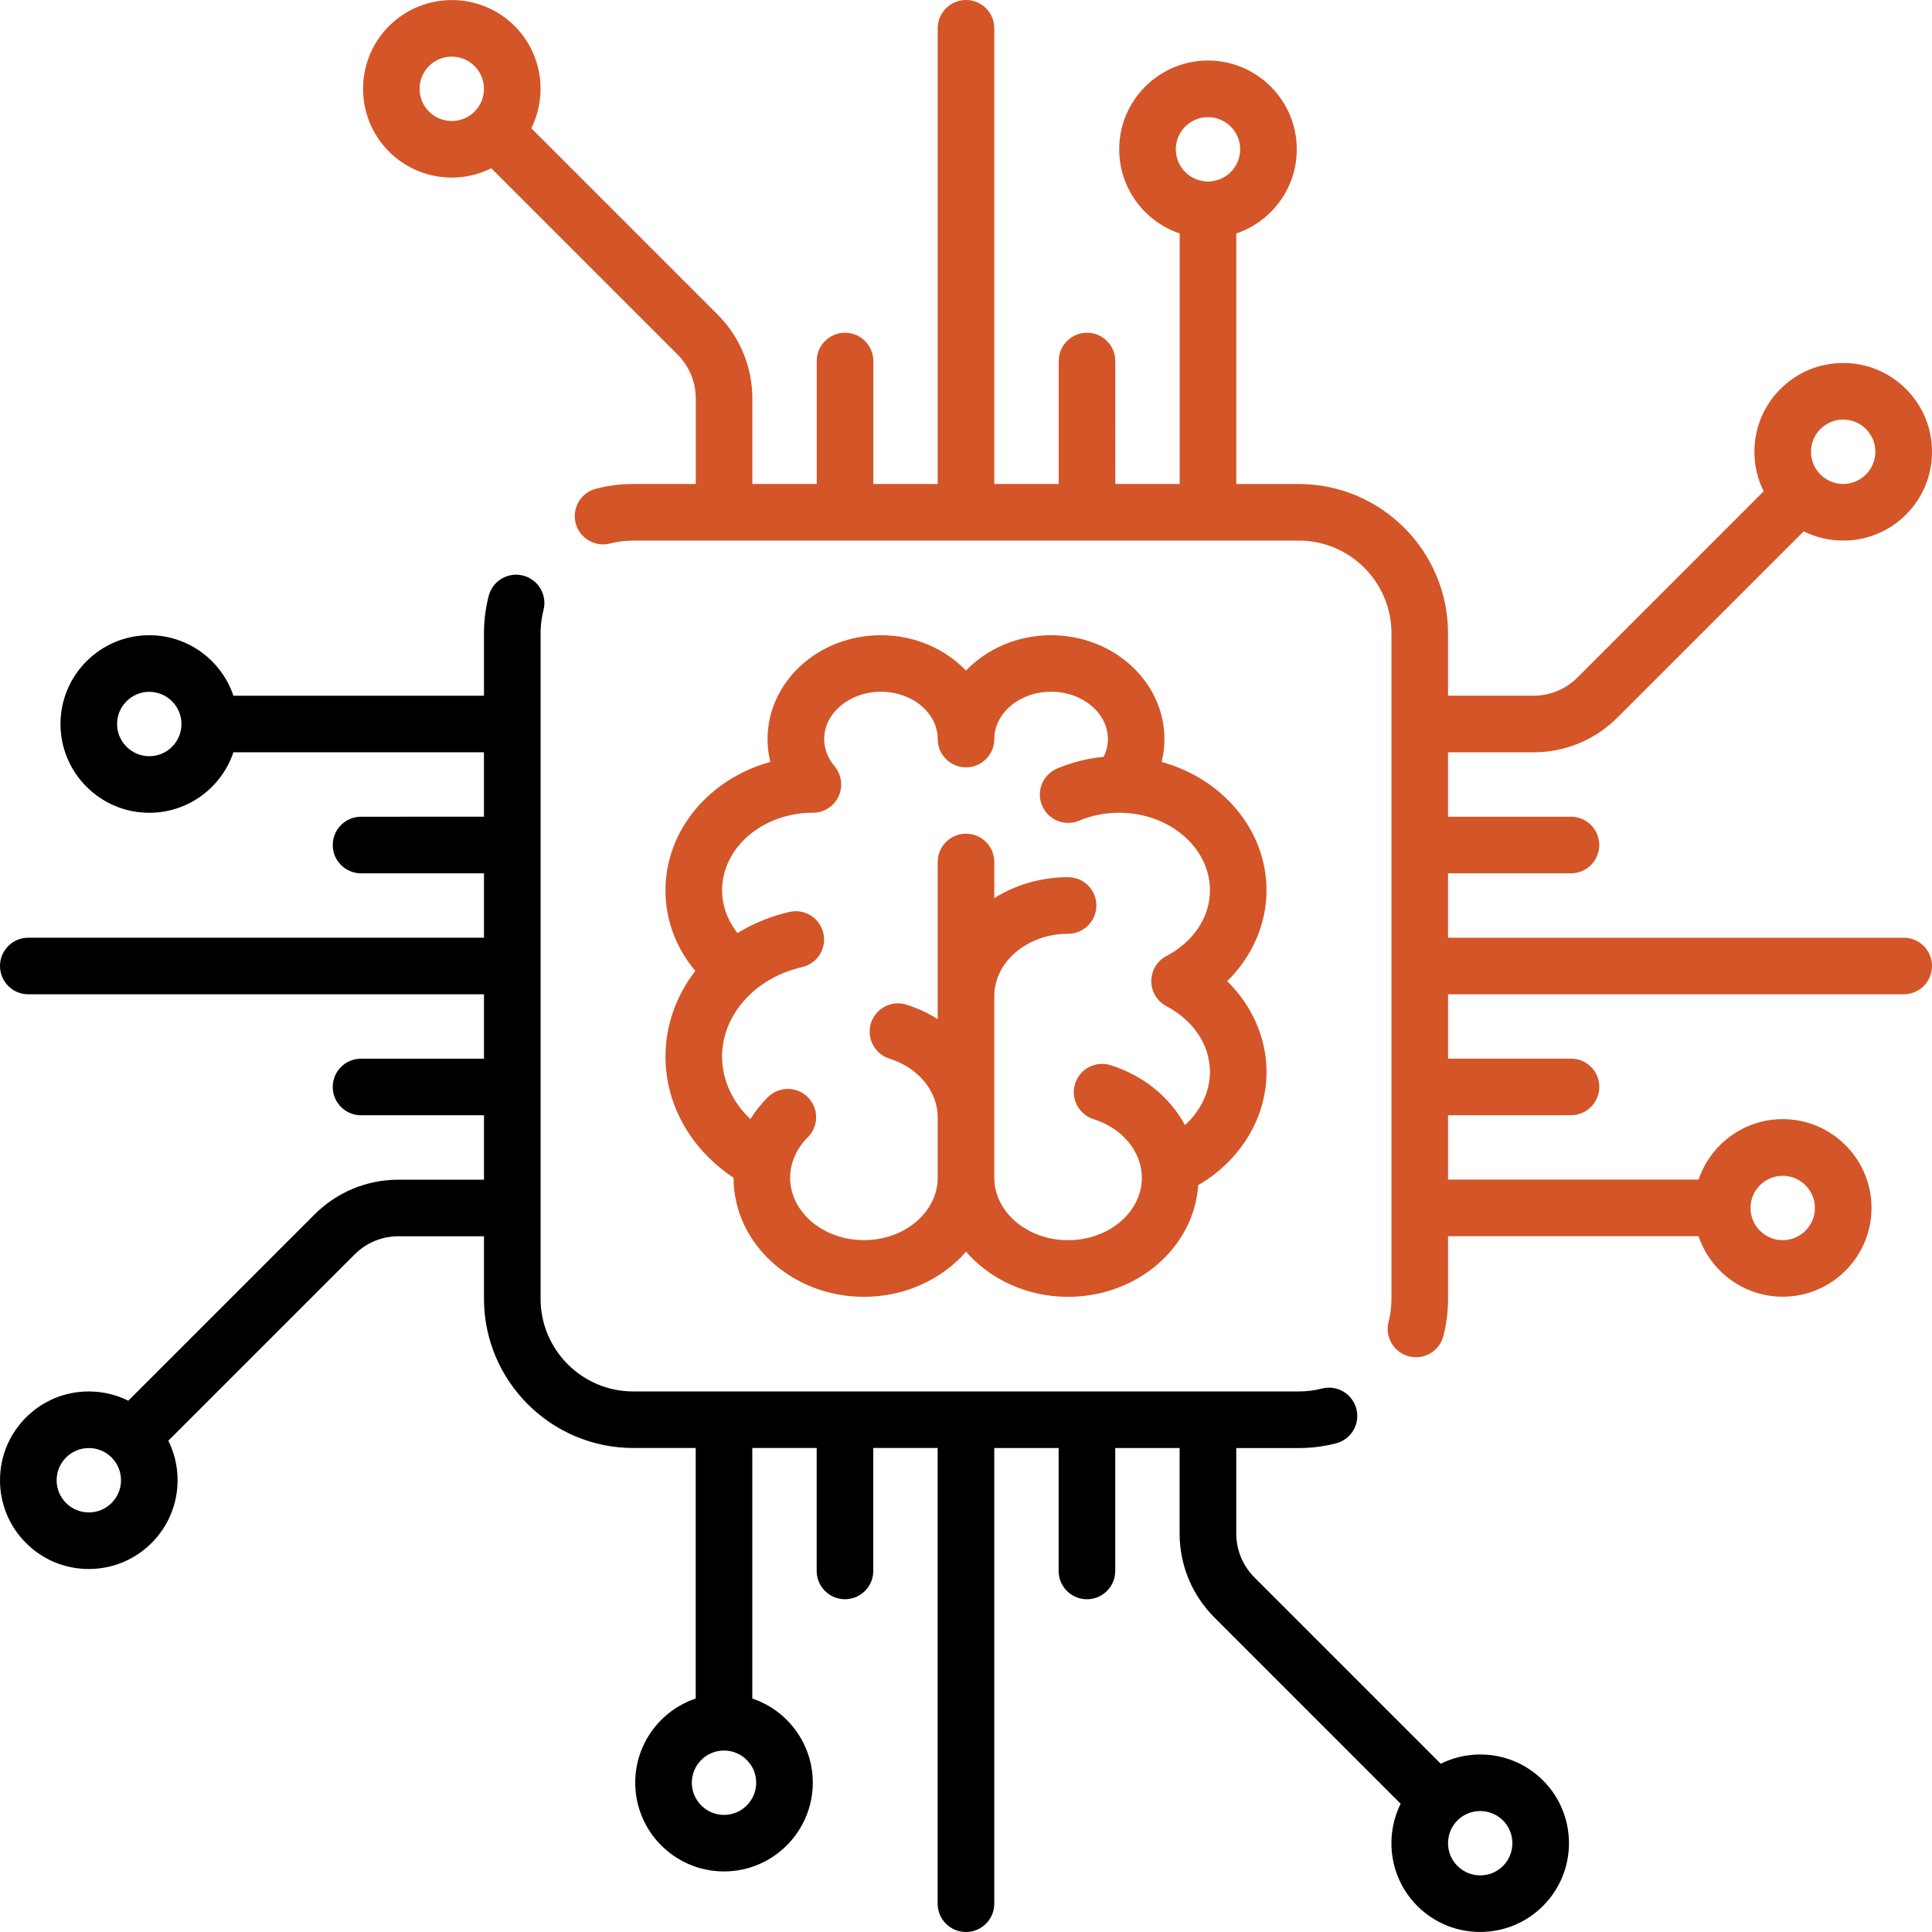 <?xml version="1.0" encoding="utf-8"?>
<!-- Generator: Adobe Illustrator 23.0.2, SVG Export Plug-In . SVG Version: 6.00 Build 0)  -->
<svg version="1.1" id="Capa_1" xmlns="http://www.w3.org/2000/svg" xmlns:xlink="http://www.w3.org/1999/xlink" x="0px" y="0px"
	 viewBox="0 0 512 512" style="enable-background:new 0 0 512 512;" xml:space="preserve">
<style type="text/css">
	.st0{fill:#D35528;}
</style>
<g>
	<g>
		<path class="st0" d="M504.5,248.5H383.74v-17.06h32.58c4.14,0,7.5-3.36,7.5-7.5s-3.36-7.5-7.5-7.5h-32.58v-17.07h22.62
			c8.43,0,16.35-3.28,22.31-9.24L478,140.81c3.21,1.6,6.78,2.45,10.47,2.45c6.29,0,12.2-2.45,16.64-6.89
			c4.45-4.45,6.89-10.35,6.89-16.64c0-6.29-2.45-12.19-6.89-16.64c-4.44-4.44-10.35-6.89-16.64-6.89s-12.2,2.45-16.64,6.89
			c-4.45,4.44-6.89,10.35-6.89,16.64c0,3.7,0.85,7.26,2.45,10.47l-49.33,49.33c-3.13,3.13-7.28,4.85-11.7,4.85h-22.62v-16.55
			c0-21.82-17.75-39.56-39.56-39.56h-16.55v-66.4c9.31-3.14,16.03-11.95,16.03-22.3c0-12.98-10.56-23.53-23.53-23.53
			S296.6,26.59,296.6,39.57c0,10.35,6.72,19.16,16.03,22.3v66.39h-17.06V95.68c0-4.14-3.36-7.5-7.5-7.5s-7.5,3.36-7.5,7.5v32.58
			H263.5V7.5c0-4.14-3.36-7.5-7.5-7.5s-7.5,3.36-7.5,7.5v120.76h-17.06V95.68c0-4.14-3.36-7.5-7.5-7.5s-7.5,3.36-7.5,7.5v32.58
			h-17.06v-22.62c0-8.43-3.28-16.35-9.24-22.31l-49.34-49.34c4.36-8.8,2.9-19.77-4.42-27.09c-9.18-9.18-24.1-9.17-33.28,0
			c-9.18,9.18-9.18,24.1,0,33.28c4.59,4.59,10.61,6.88,16.64,6.88c3.59,0,7.17-0.83,10.46-2.46l49.34,49.34
			c3.13,3.13,4.85,7.28,4.85,11.7v22.62h-16.55c-3.35,0-6.67,0.42-9.89,1.25c-4.01,1.03-6.43,5.12-5.39,9.13s5.12,6.43,9.13,5.39
			c1.99-0.51,4.06-0.77,6.15-0.77h176.35c13.55,0,24.56,11.02,24.56,24.56v176.35c0,2.08-0.26,4.15-0.77,6.14
			c-1.03,4.01,1.39,8.1,5.4,9.13c0.63,0.16,1.25,0.24,1.87,0.24c3.34,0,6.39-2.25,7.26-5.64c0.83-3.21,1.24-6.54,1.24-9.88v-16.55
			h66.39c3.14,9.31,11.95,16.03,22.3,16.03c12.98,0,23.53-10.56,23.53-23.53s-10.56-23.53-23.53-23.53
			c-10.35,0-19.16,6.72-22.3,16.03h-66.39v-17.07h32.58c4.14,0,7.5-3.36,7.5-7.5s-3.36-7.5-7.5-7.5h-32.58V263.5H504.5
			c4.14,0,7.5-3.36,7.5-7.5C512,251.86,508.64,248.5,504.5,248.5z M482.43,113.69c1.61-1.61,3.75-2.5,6.03-2.5s4.42,0.89,6.03,2.5
			s2.5,3.75,2.5,6.03s-0.89,4.42-2.5,6.03s-3.75,2.5-6.03,2.5s-4.42-0.89-6.03-2.5s-2.5-3.75-2.5-6.03S480.82,115.31,482.43,113.69z
			 M125.76,29.57c-3.33,3.33-8.74,3.33-12.07,0c-3.33-3.33-3.33-8.74,0-12.07c1.66-1.66,3.85-2.49,6.03-2.49
			c2.18,0,4.37,0.83,6.03,2.49C129.09,20.83,129.09,26.24,125.76,29.57z M320.13,48.1c-4.7,0-8.53-3.83-8.53-8.53
			s3.83-8.53,8.53-8.53c4.7,0,8.53,3.83,8.53,8.53S324.83,48.1,320.13,48.1z M472.44,311.6c4.7,0,8.53,3.83,8.53,8.53
			c0,4.7-3.83,8.53-8.53,8.53s-8.53-3.83-8.53-8.53C463.9,315.42,467.73,311.6,472.44,311.6z"/>
	</g>
</g>
<g>
	<g>
		<path d="M408.91,471.83c-7.32-7.32-18.29-8.78-27.1-4.42l-49.34-49.34c-3.13-3.13-4.85-7.28-4.85-11.7v-22.62h16.55
			c3.35,0,6.67-0.42,9.89-1.25c4.01-1.03,6.43-5.12,5.39-9.13c-1.03-4.01-5.12-6.43-9.13-5.39c-1.99,0.51-4.06,0.77-6.15,0.77
			H167.82c-13.54,0-24.56-11.02-24.56-24.56V167.82c0-2.09,0.26-4.15,0.77-6.15c1.03-4.01-1.38-8.1-5.39-9.13
			c-4.01-1.03-8.1,1.38-9.13,5.39c-0.83,3.21-1.25,6.54-1.25,9.89v16.55h-66.4c-3.14-9.31-11.95-16.03-22.3-16.03
			c-12.98,0-23.53,10.56-23.53,23.53s10.56,23.53,23.53,23.53c10.35,0,19.16-6.72,22.3-16.03h66.39v17.07H95.68
			c-4.14,0-7.5,3.36-7.5,7.5s3.36,7.5,7.5,7.5h32.58v17.06H7.5c-4.14,0-7.5,3.36-7.5,7.5c0,4.14,3.36,7.5,7.5,7.5h120.76v17.06
			H95.68c-4.14,0-7.5,3.36-7.5,7.5s3.36,7.5,7.5,7.5h32.58v17.07h-22.62c-8.43,0-16.35,3.28-22.31,9.24L34,371.2
			c-3.21-1.6-6.78-2.45-10.47-2.45c-6.29,0-12.19,2.45-16.64,6.89C2.45,380.08,0,385.99,0,392.27s2.45,12.2,6.89,16.64
			c4.44,4.45,10.35,6.89,16.64,6.89s12.19-2.45,16.64-6.89c4.44-4.45,6.89-10.35,6.89-16.64c0-3.7-0.85-7.26-2.45-10.47l49.33-49.33
			c3.13-3.13,7.28-4.85,11.7-4.85h22.62v16.55c0,21.82,17.75,39.56,39.56,39.56h16.55v66.39c-9.31,3.14-16.03,11.95-16.03,22.3
			c0,12.98,10.56,23.53,23.53,23.53s23.53-10.56,23.53-23.53c0-10.35-6.72-19.16-16.03-22.3v-66.39h17.06v32.58
			c0,4.14,3.36,7.5,7.5,7.5s7.5-3.36,7.5-7.5v-32.58h17.06V504.5c0,4.14,3.36,7.5,7.5,7.5s7.5-3.36,7.5-7.5V383.74h17.06v32.58
			c0,4.14,3.36,7.5,7.5,7.5s7.5-3.36,7.5-7.5v-32.58h17.06v22.62c0,8.43,3.28,16.35,9.24,22.31l49.34,49.34
			c-4.36,8.8-2.9,19.77,4.42,27.1c4.59,4.59,10.61,6.88,16.64,6.88s12.05-2.29,16.64-6.88C418.09,495.93,418.09,481,408.91,471.83z
			 M39.56,200.4c-4.7,0-8.53-3.83-8.53-8.53c0-4.71,3.83-8.53,8.53-8.53s8.53,3.83,8.53,8.53C48.1,196.58,44.27,200.4,39.56,200.4z
			 M29.57,398.31c-1.61,1.61-3.75,2.5-6.03,2.5s-4.42-0.89-6.03-2.5s-2.5-3.75-2.5-6.03s0.89-4.42,2.5-6.03s3.75-2.5,6.03-2.5
			s4.42,0.89,6.03,2.5s2.5,3.75,2.5,6.03S31.18,396.7,29.57,398.31z M200.4,472.44c0,4.7-3.83,8.53-8.53,8.53s-8.53-3.83-8.53-8.53
			s3.83-8.53,8.53-8.53S200.4,467.73,200.4,472.44z M398.31,494.5c-3.33,3.33-8.74,3.33-12.07,0c-3.33-3.33-3.33-8.74,0-12.07
			c1.66-1.66,3.85-2.49,6.03-2.49s4.37,0.83,6.03,2.49C401.63,485.76,401.63,491.17,398.31,494.5z"/>
	</g>
</g>
<g>
	<g>
		<path class="st0" d="M335.64,235.96c0-16.04-11.73-29.63-27.79-34.04c0.48-1.96,0.74-3.98,0.74-6.04
			c0-15.19-13.48-27.54-30.05-27.54c-8.97,0-17.04,3.63-22.55,9.37c-5.51-5.74-13.57-9.37-22.54-9.37
			c-16.57,0-30.04,12.35-30.04,27.54c0,2.06,0.26,4.08,0.74,6.04c-16.06,4.41-27.79,18-27.79,34.04c0,7.84,2.77,15.24,7.9,21.34
			c-5.01,6.49-7.9,14.36-7.9,22.75c0,12.75,6.81,24.66,18.04,32.05c0,0.01,0,0.01,0,0.02c0,17.4,15.5,31.55,34.56,31.55
			c10.95,0,20.72-4.68,27.05-11.96c6.33,7.28,16.1,11.96,27.05,11.96c18.34,0,33.38-13.11,34.48-29.6
			c11.14-6.46,18.11-17.78,18.11-30c0-8.99-3.83-17.57-10.43-24.05C331.81,253.53,335.64,244.95,335.64,235.96z M309.1,266.64
			c7.23,3.81,11.54,10.33,11.54,17.42c0,5.29-2.46,10.33-6.61,14.1c-3.94-7.3-10.91-13.11-19.72-15.88
			c-3.95-1.24-8.16,0.96-9.4,4.91c-1.24,3.95,0.96,8.16,4.91,9.4c7.65,2.4,12.78,8.64,12.78,15.52c0,9.13-8.77,16.55-19.55,16.55
			c-10.78,0-19.55-7.42-19.55-16.55v-48.1c0-9.13,8.77-16.55,19.55-16.55c4.14,0,7.5-3.36,7.5-7.5s-3.36-7.5-7.5-7.5
			c-7.25,0-13.99,2.06-19.55,5.56v-9.58c0-4.14-3.36-7.5-7.5-7.5s-7.5,3.36-7.5,7.5v41.64c-2.52-1.58-5.29-2.89-8.29-3.84
			c-3.95-1.24-8.16,0.96-9.4,4.91c-1.24,3.95,0.96,8.16,4.91,9.4c7.65,2.4,12.78,8.64,12.78,15.52v16.03
			c0,9.13-8.77,16.55-19.55,16.55c-10.78,0-19.55-7.42-19.55-16.55c0-3.91,1.66-7.71,4.67-10.7c2.94-2.92,2.95-7.67,0.03-10.61
			s-7.67-2.95-10.61-0.03c-1.8,1.79-3.34,3.74-4.63,5.81c-4.74-4.48-7.5-10.37-7.5-16.54c0-11.11,8.72-20.87,21.21-23.74
			c4.04-0.93,6.56-4.95,5.63-8.99c-0.93-4.04-4.95-6.56-8.99-5.63c-5.03,1.15-9.65,3.08-13.76,5.6c-2.66-3.34-4.09-7.26-4.09-11.34
			c0-11.28,10.7-20.46,23.88-20.55c0.07,0,0.13,0.01,0.2,0.01c1.71,0,3.43-0.58,4.84-1.78c2.88-2.43,3.45-6.56,1.52-9.67
			c-0.06-0.09-0.11-0.19-0.17-0.27c-0.03-0.04-0.07-0.09-0.1-0.13c-0.12-0.16-0.24-0.32-0.36-0.48c0-0.01-0.01-0.01-0.01-0.01
			c-1.25-1.48-2.74-3.93-2.74-7.19c0-6.91,6.75-12.54,15.04-12.54s15.04,5.63,15.04,12.54c0,4.14,3.36,7.5,7.5,7.5
			c4.14,0,7.5-3.36,7.5-7.5c0-6.91,6.75-12.54,15.05-12.54s15.05,5.63,15.05,12.54c0,1.85-0.48,3.42-1.13,4.72
			c-4.27,0.4-8.39,1.43-12.31,3.09c-3.82,1.61-5.61,6.01-4,9.82c1.61,3.82,6.01,5.61,9.83,4c3.24-1.37,6.73-2.07,10.37-2.1
			c0.07,0,0.14,0.01,0.21,0.01c0.07,0,0.13-0.01,0.2-0.01c13.18,0.09,23.88,9.27,23.88,20.55c0,7.09-4.31,13.6-11.54,17.42
			c-2.46,1.3-4,3.85-4,6.63C305.1,262.79,306.64,265.34,309.1,266.64z"/>
	</g>
</g>
</svg>
